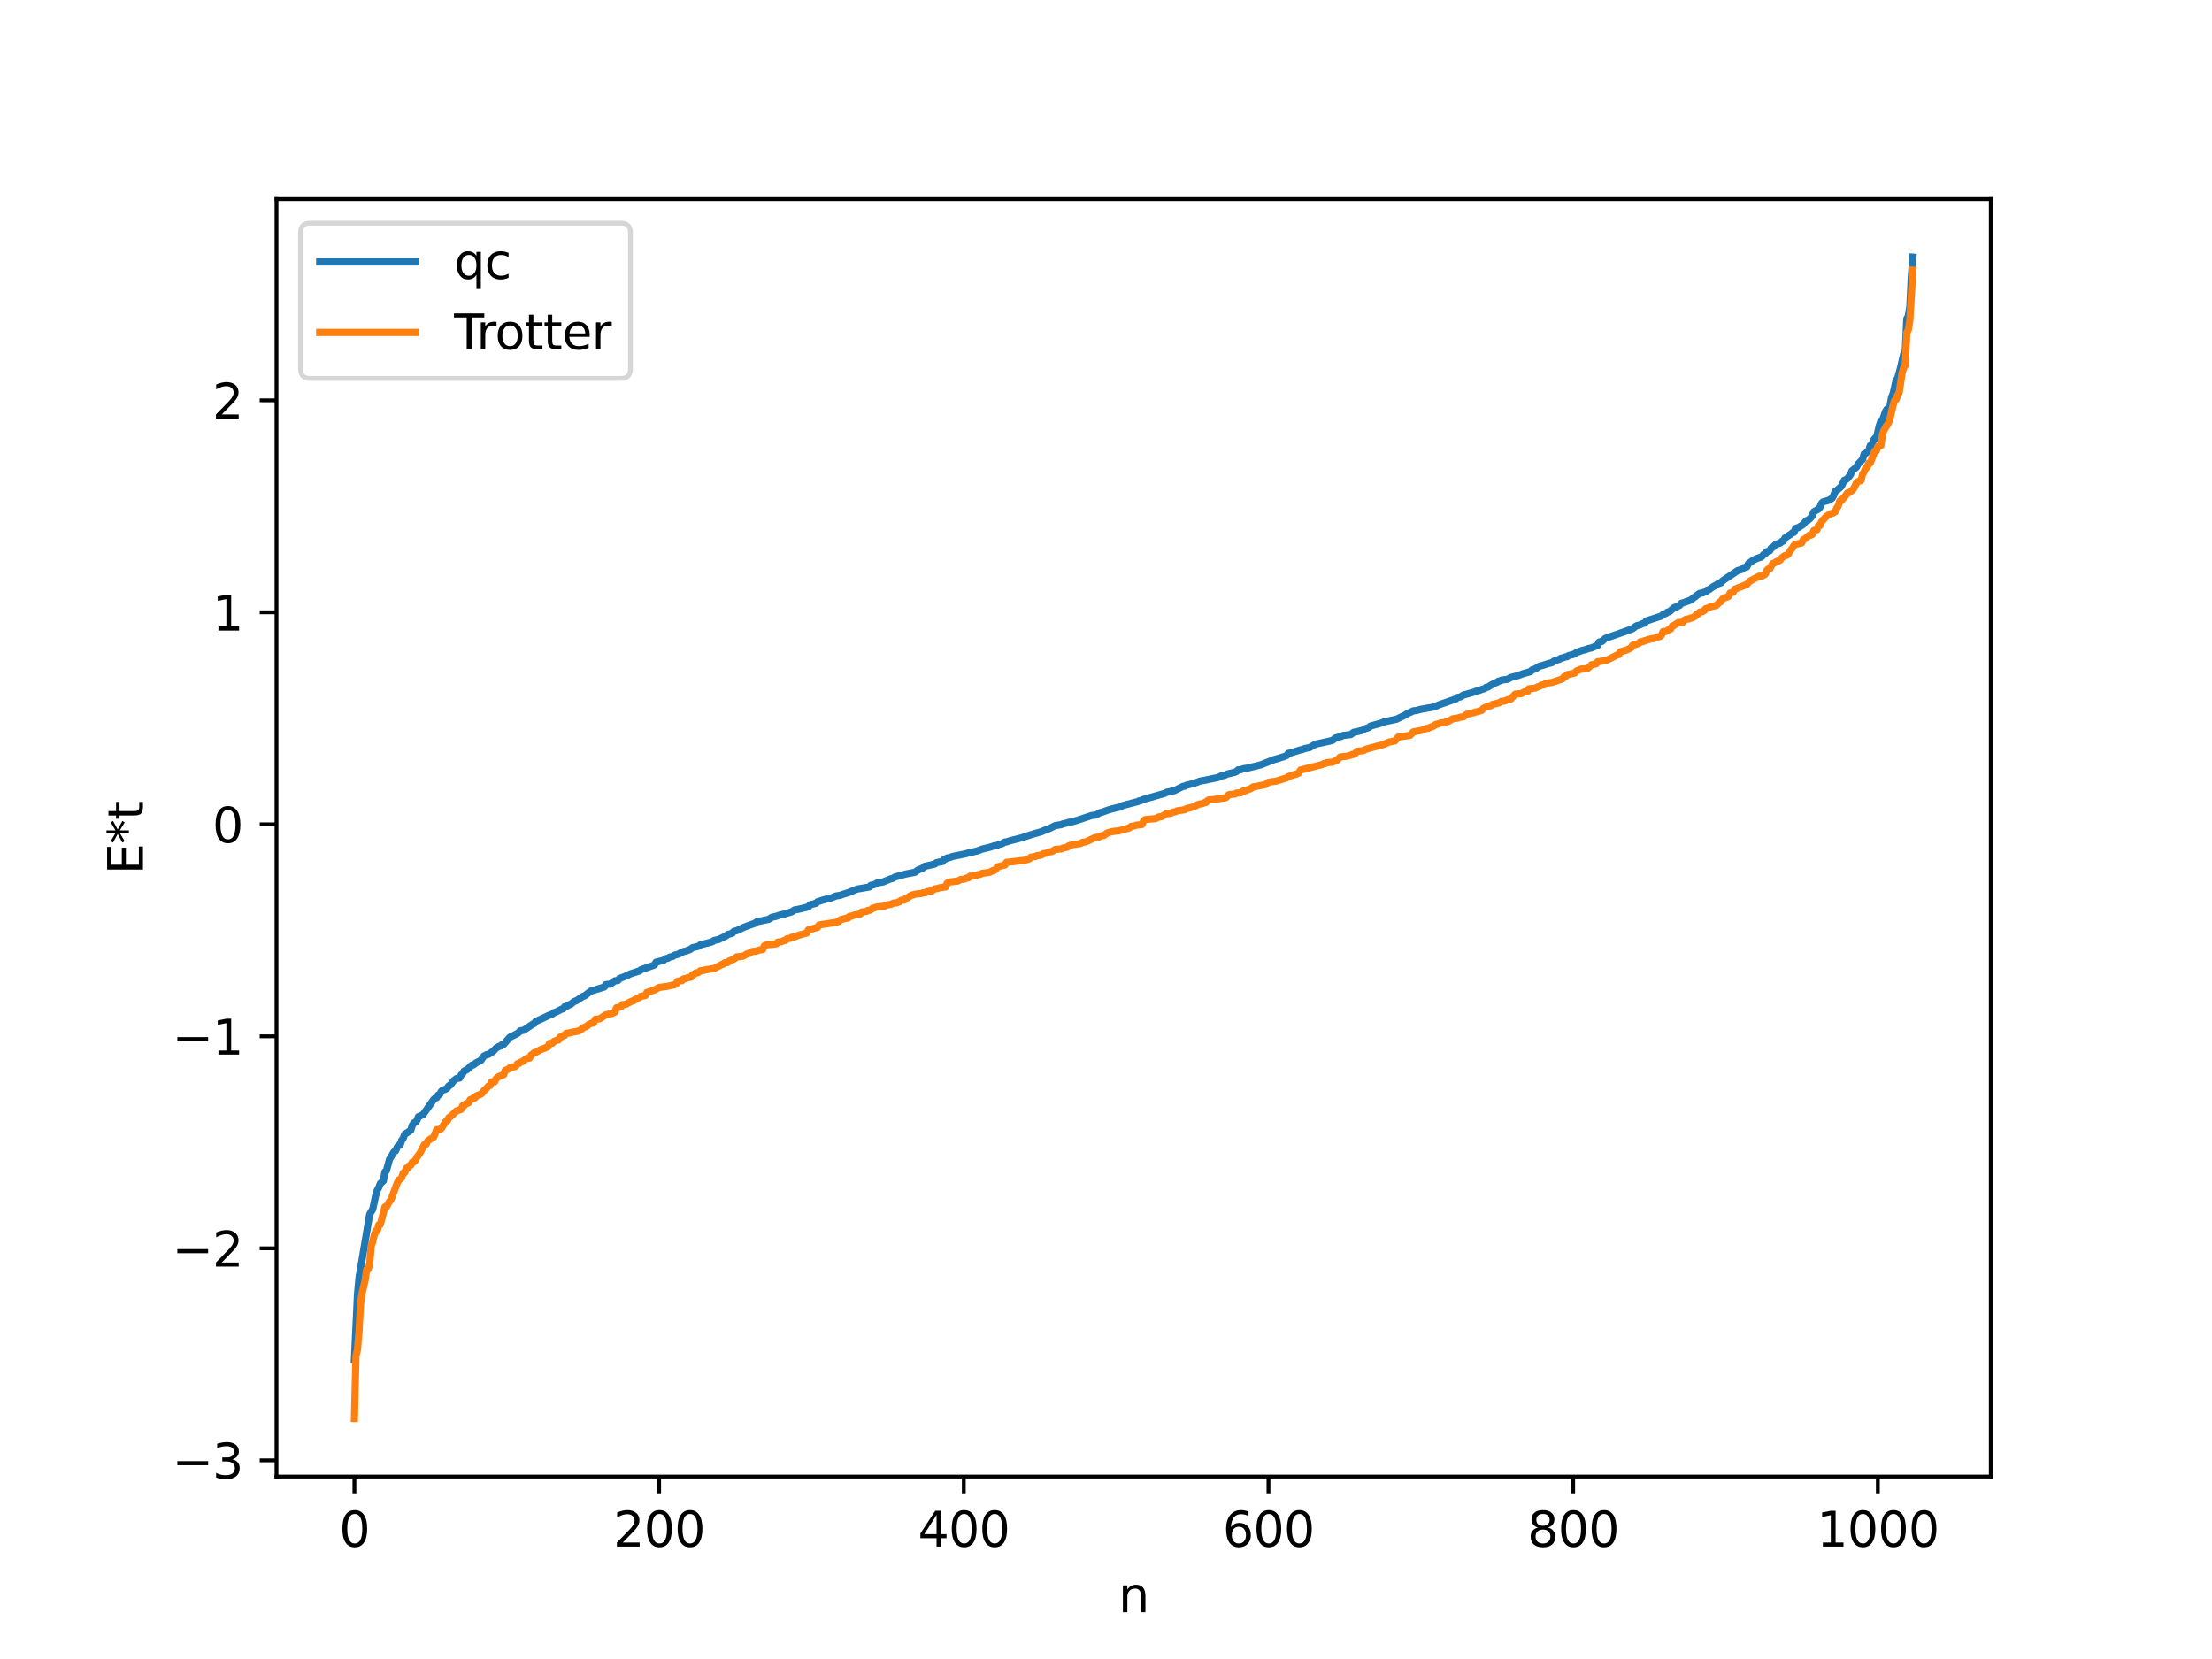 <?xml version="1.0" encoding="utf-8" standalone="no"?>
<!DOCTYPE svg PUBLIC "-//W3C//DTD SVG 1.1//EN"
  "http://www.w3.org/Graphics/SVG/1.1/DTD/svg11.dtd">
<svg xmlns:xlink="http://www.w3.org/1999/xlink" width="460.8pt" height="345.6pt" viewBox="0 0 460.8 345.6" xmlns="http://www.w3.org/2000/svg" version="1.1">
 <defs>
  <style type="text/css">*{stroke-linejoin: round; stroke-linecap: butt}</style>
 </defs>
 <g id="figure_1">
  <g id="patch_1">
   <path d="M 0 345.6 
L 460.8 345.6 
L 460.8 0 
L 0 0 
z
" style="fill: #ffffff"/>
  </g>
  <g id="axes_1">
   <g id="patch_2">
    <path d="M 57.6 307.584 
L 414.72 307.584 
L 414.72 41.472 
L 57.6 41.472 
z
" style="fill: #ffffff"/>
   </g>
   <g id="matplotlib.axis_1">
    <g id="xtick_1">
     <g id="line2d_1">
      <defs>
       <path id="mcc7b1b5048" d="M 0 0 
L 0 3.5 
" style="stroke: #000000; stroke-width: 0.8"/>
      </defs>
      <g>
       <use xlink:href="#mcc7b1b5048" x="73.833" y="307.584" style="stroke: #000000; stroke-width: 0.8"/>
      </g>
     </g>
     <g id="text_1">
      <!-- 0 -->
      <g transform="translate(70.651 322.182) scale(0.1 -0.1)">
       <defs>
        <path id="DejaVuSans-30" d="M 2034 4250 
Q 1547 4250 1301 3770 
Q 1056 3291 1056 2328 
Q 1056 1369 1301 889 
Q 1547 409 2034 409 
Q 2525 409 2770 889 
Q 3016 1369 3016 2328 
Q 3016 3291 2770 3770 
Q 2525 4250 2034 4250 
z
M 2034 4750 
Q 2819 4750 3233 4129 
Q 3647 3509 3647 2328 
Q 3647 1150 3233 529 
Q 2819 -91 2034 -91 
Q 1250 -91 836 529 
Q 422 1150 422 2328 
Q 422 3509 836 4129 
Q 1250 4750 2034 4750 
z
" transform="scale(0.016)"/>
       </defs>
       <use xlink:href="#DejaVuSans-30"/>
      </g>
     </g>
    </g>
    <g id="xtick_2">
     <g id="line2d_2">
      <g>
       <use xlink:href="#mcc7b1b5048" x="137.304" y="307.584" style="stroke: #000000; stroke-width: 0.8"/>
      </g>
     </g>
     <g id="text_2">
      <!-- 200 -->
      <g transform="translate(127.76 322.182) scale(0.1 -0.1)">
       <defs>
        <path id="DejaVuSans-32" d="M 1228 531 
L 3431 531 
L 3431 0 
L 469 0 
L 469 531 
Q 828 903 1448 1529 
Q 2069 2156 2228 2338 
Q 2531 2678 2651 2914 
Q 2772 3150 2772 3378 
Q 2772 3750 2511 3984 
Q 2250 4219 1831 4219 
Q 1534 4219 1204 4116 
Q 875 4013 500 3803 
L 500 4441 
Q 881 4594 1212 4672 
Q 1544 4750 1819 4750 
Q 2544 4750 2975 4387 
Q 3406 4025 3406 3419 
Q 3406 3131 3298 2873 
Q 3191 2616 2906 2266 
Q 2828 2175 2409 1742 
Q 1991 1309 1228 531 
z
" transform="scale(0.016)"/>
       </defs>
       <use xlink:href="#DejaVuSans-32"/>
       <use xlink:href="#DejaVuSans-30" x="63.623"/>
       <use xlink:href="#DejaVuSans-30" x="127.246"/>
      </g>
     </g>
    </g>
    <g id="xtick_3">
     <g id="line2d_3">
      <g>
       <use xlink:href="#mcc7b1b5048" x="200.775" y="307.584" style="stroke: #000000; stroke-width: 0.8"/>
      </g>
     </g>
     <g id="text_3">
      <!-- 400 -->
      <g transform="translate(191.231 322.182) scale(0.1 -0.1)">
       <defs>
        <path id="DejaVuSans-34" d="M 2419 4116 
L 825 1625 
L 2419 1625 
L 2419 4116 
z
M 2253 4666 
L 3047 4666 
L 3047 1625 
L 3713 1625 
L 3713 1100 
L 3047 1100 
L 3047 0 
L 2419 0 
L 2419 1100 
L 313 1100 
L 313 1709 
L 2253 4666 
z
" transform="scale(0.016)"/>
       </defs>
       <use xlink:href="#DejaVuSans-34"/>
       <use xlink:href="#DejaVuSans-30" x="63.623"/>
       <use xlink:href="#DejaVuSans-30" x="127.246"/>
      </g>
     </g>
    </g>
    <g id="xtick_4">
     <g id="line2d_4">
      <g>
       <use xlink:href="#mcc7b1b5048" x="264.246" y="307.584" style="stroke: #000000; stroke-width: 0.8"/>
      </g>
     </g>
     <g id="text_4">
      <!-- 600 -->
      <g transform="translate(254.702 322.182) scale(0.1 -0.1)">
       <defs>
        <path id="DejaVuSans-36" d="M 2113 2584 
Q 1688 2584 1439 2293 
Q 1191 2003 1191 1497 
Q 1191 994 1439 701 
Q 1688 409 2113 409 
Q 2538 409 2786 701 
Q 3034 994 3034 1497 
Q 3034 2003 2786 2293 
Q 2538 2584 2113 2584 
z
M 3366 4563 
L 3366 3988 
Q 3128 4100 2886 4159 
Q 2644 4219 2406 4219 
Q 1781 4219 1451 3797 
Q 1122 3375 1075 2522 
Q 1259 2794 1537 2939 
Q 1816 3084 2150 3084 
Q 2853 3084 3261 2657 
Q 3669 2231 3669 1497 
Q 3669 778 3244 343 
Q 2819 -91 2113 -91 
Q 1303 -91 875 529 
Q 447 1150 447 2328 
Q 447 3434 972 4092 
Q 1497 4750 2381 4750 
Q 2619 4750 2861 4703 
Q 3103 4656 3366 4563 
z
" transform="scale(0.016)"/>
       </defs>
       <use xlink:href="#DejaVuSans-36"/>
       <use xlink:href="#DejaVuSans-30" x="63.623"/>
       <use xlink:href="#DejaVuSans-30" x="127.246"/>
      </g>
     </g>
    </g>
    <g id="xtick_5">
     <g id="line2d_5">
      <g>
       <use xlink:href="#mcc7b1b5048" x="327.717" y="307.584" style="stroke: #000000; stroke-width: 0.8"/>
      </g>
     </g>
     <g id="text_5">
      <!-- 800 -->
      <g transform="translate(318.173 322.182) scale(0.1 -0.1)">
       <defs>
        <path id="DejaVuSans-38" d="M 2034 2216 
Q 1584 2216 1326 1975 
Q 1069 1734 1069 1313 
Q 1069 891 1326 650 
Q 1584 409 2034 409 
Q 2484 409 2743 651 
Q 3003 894 3003 1313 
Q 3003 1734 2745 1975 
Q 2488 2216 2034 2216 
z
M 1403 2484 
Q 997 2584 770 2862 
Q 544 3141 544 3541 
Q 544 4100 942 4425 
Q 1341 4750 2034 4750 
Q 2731 4750 3128 4425 
Q 3525 4100 3525 3541 
Q 3525 3141 3298 2862 
Q 3072 2584 2669 2484 
Q 3125 2378 3379 2068 
Q 3634 1759 3634 1313 
Q 3634 634 3220 271 
Q 2806 -91 2034 -91 
Q 1263 -91 848 271 
Q 434 634 434 1313 
Q 434 1759 690 2068 
Q 947 2378 1403 2484 
z
M 1172 3481 
Q 1172 3119 1398 2916 
Q 1625 2713 2034 2713 
Q 2441 2713 2670 2916 
Q 2900 3119 2900 3481 
Q 2900 3844 2670 4047 
Q 2441 4250 2034 4250 
Q 1625 4250 1398 4047 
Q 1172 3844 1172 3481 
z
" transform="scale(0.016)"/>
       </defs>
       <use xlink:href="#DejaVuSans-38"/>
       <use xlink:href="#DejaVuSans-30" x="63.623"/>
       <use xlink:href="#DejaVuSans-30" x="127.246"/>
      </g>
     </g>
    </g>
    <g id="xtick_6">
     <g id="line2d_6">
      <g>
       <use xlink:href="#mcc7b1b5048" x="391.188" y="307.584" style="stroke: #000000; stroke-width: 0.8"/>
      </g>
     </g>
     <g id="text_6">
      <!-- 1000 -->
      <g transform="translate(378.463 322.182) scale(0.1 -0.1)">
       <defs>
        <path id="DejaVuSans-31" d="M 794 531 
L 1825 531 
L 1825 4091 
L 703 3866 
L 703 4441 
L 1819 4666 
L 2450 4666 
L 2450 531 
L 3481 531 
L 3481 0 
L 794 0 
L 794 531 
z
" transform="scale(0.016)"/>
       </defs>
       <use xlink:href="#DejaVuSans-31"/>
       <use xlink:href="#DejaVuSans-30" x="63.623"/>
       <use xlink:href="#DejaVuSans-30" x="127.246"/>
       <use xlink:href="#DejaVuSans-30" x="190.869"/>
      </g>
     </g>
    </g>
    <g id="text_7">
     <!-- n -->
     <g transform="translate(232.991 335.861) scale(0.1 -0.1)">
      <defs>
       <path id="DejaVuSans-6e" d="M 3513 2113 
L 3513 0 
L 2938 0 
L 2938 2094 
Q 2938 2591 2744 2837 
Q 2550 3084 2163 3084 
Q 1697 3084 1428 2787 
Q 1159 2491 1159 1978 
L 1159 0 
L 581 0 
L 581 3500 
L 1159 3500 
L 1159 2956 
Q 1366 3272 1645 3428 
Q 1925 3584 2291 3584 
Q 2894 3584 3203 3211 
Q 3513 2838 3513 2113 
z
" transform="scale(0.016)"/>
      </defs>
      <use xlink:href="#DejaVuSans-6e"/>
     </g>
    </g>
   </g>
   <g id="matplotlib.axis_2">
    <g id="ytick_1">
     <g id="line2d_7">
      <defs>
       <path id="m756f435246" d="M 0 0 
L -3.5 0 
" style="stroke: #000000; stroke-width: 0.8"/>
      </defs>
      <g>
       <use xlink:href="#m756f435246" x="57.6" y="304.21" style="stroke: #000000; stroke-width: 0.8"/>
      </g>
     </g>
     <g id="text_8">
      <!-- −3 -->
      <g transform="translate(35.858 308.01) scale(0.1 -0.1)">
       <defs>
        <path id="DejaVuSans-2212" d="M 678 2272 
L 4684 2272 
L 4684 1741 
L 678 1741 
L 678 2272 
z
" transform="scale(0.016)"/>
        <path id="DejaVuSans-33" d="M 2597 2516 
Q 3050 2419 3304 2112 
Q 3559 1806 3559 1356 
Q 3559 666 3084 287 
Q 2609 -91 1734 -91 
Q 1441 -91 1130 -33 
Q 819 25 488 141 
L 488 750 
Q 750 597 1062 519 
Q 1375 441 1716 441 
Q 2309 441 2620 675 
Q 2931 909 2931 1356 
Q 2931 1769 2642 2001 
Q 2353 2234 1838 2234 
L 1294 2234 
L 1294 2753 
L 1863 2753 
Q 2328 2753 2575 2939 
Q 2822 3125 2822 3475 
Q 2822 3834 2567 4026 
Q 2313 4219 1838 4219 
Q 1578 4219 1281 4162 
Q 984 4106 628 3988 
L 628 4550 
Q 988 4650 1302 4700 
Q 1616 4750 1894 4750 
Q 2613 4750 3031 4423 
Q 3450 4097 3450 3541 
Q 3450 3153 3228 2886 
Q 3006 2619 2597 2516 
z
" transform="scale(0.016)"/>
       </defs>
       <use xlink:href="#DejaVuSans-2212"/>
       <use xlink:href="#DejaVuSans-33" x="83.789"/>
      </g>
     </g>
    </g>
    <g id="ytick_2">
     <g id="line2d_8">
      <g>
       <use xlink:href="#m756f435246" x="57.6" y="260.046" style="stroke: #000000; stroke-width: 0.8"/>
      </g>
     </g>
     <g id="text_9">
      <!-- −2 -->
      <g transform="translate(35.858 263.845) scale(0.1 -0.1)">
       <use xlink:href="#DejaVuSans-2212"/>
       <use xlink:href="#DejaVuSans-32" x="83.789"/>
      </g>
     </g>
    </g>
    <g id="ytick_3">
     <g id="line2d_9">
      <g>
       <use xlink:href="#m756f435246" x="57.6" y="215.882" style="stroke: #000000; stroke-width: 0.8"/>
      </g>
     </g>
     <g id="text_10">
      <!-- −1 -->
      <g transform="translate(35.858 219.681) scale(0.1 -0.1)">
       <use xlink:href="#DejaVuSans-2212"/>
       <use xlink:href="#DejaVuSans-31" x="83.789"/>
      </g>
     </g>
    </g>
    <g id="ytick_4">
     <g id="line2d_10">
      <g>
       <use xlink:href="#m756f435246" x="57.6" y="171.718" style="stroke: #000000; stroke-width: 0.8"/>
      </g>
     </g>
     <g id="text_11">
      <!-- 0 -->
      <g transform="translate(44.237 175.517) scale(0.1 -0.1)">
       <use xlink:href="#DejaVuSans-30"/>
      </g>
     </g>
    </g>
    <g id="ytick_5">
     <g id="line2d_11">
      <g>
       <use xlink:href="#m756f435246" x="57.6" y="127.554" style="stroke: #000000; stroke-width: 0.8"/>
      </g>
     </g>
     <g id="text_12">
      <!-- 1 -->
      <g transform="translate(44.237 131.353) scale(0.1 -0.1)">
       <use xlink:href="#DejaVuSans-31"/>
      </g>
     </g>
    </g>
    <g id="ytick_6">
     <g id="line2d_12">
      <g>
       <use xlink:href="#m756f435246" x="57.6" y="83.389" style="stroke: #000000; stroke-width: 0.8"/>
      </g>
     </g>
     <g id="text_13">
      <!-- 2 -->
      <g transform="translate(44.237 87.189) scale(0.1 -0.1)">
       <use xlink:href="#DejaVuSans-32"/>
      </g>
     </g>
    </g>
    <g id="text_14">
     <!-- E*t -->
     <g transform="translate(29.778 182.148) rotate(-90) scale(0.1 -0.1)">
      <defs>
       <path id="DejaVuSans-45" d="M 628 4666 
L 3578 4666 
L 3578 4134 
L 1259 4134 
L 1259 2753 
L 3481 2753 
L 3481 2222 
L 1259 2222 
L 1259 531 
L 3634 531 
L 3634 0 
L 628 0 
L 628 4666 
z
" transform="scale(0.016)"/>
       <path id="DejaVuSans-2a" d="M 3009 3897 
L 1888 3291 
L 3009 2681 
L 2828 2375 
L 1778 3009 
L 1778 1831 
L 1422 1831 
L 1422 3009 
L 372 2375 
L 191 2681 
L 1313 3291 
L 191 3897 
L 372 4206 
L 1422 3572 
L 1422 4750 
L 1778 4750 
L 1778 3572 
L 2828 4206 
L 3009 3897 
z
" transform="scale(0.016)"/>
       <path id="DejaVuSans-74" d="M 1172 4494 
L 1172 3500 
L 2356 3500 
L 2356 3053 
L 1172 3053 
L 1172 1153 
Q 1172 725 1289 603 
Q 1406 481 1766 481 
L 2356 481 
L 2356 0 
L 1766 0 
Q 1100 0 847 248 
Q 594 497 594 1153 
L 594 3053 
L 172 3053 
L 172 3500 
L 594 3500 
L 594 4494 
L 1172 4494 
z
" transform="scale(0.016)"/>
      </defs>
      <use xlink:href="#DejaVuSans-45"/>
      <use xlink:href="#DejaVuSans-2a" x="63.184"/>
      <use xlink:href="#DejaVuSans-74" x="113.184"/>
     </g>
    </g>
   </g>
   <g id="line2d_13">
    <path d="M 73.833 283.247 
L 74.467 269.739 
L 74.785 266.237 
L 77.006 252.959 
L 77.641 251.905 
L 78.276 248.996 
L 78.593 247.937 
L 78.91 247.369 
L 79.228 246.54 
L 79.862 245.995 
L 80.18 244.131 
L 80.497 243.893 
L 81.132 241.523 
L 82.084 239.929 
L 82.401 239.755 
L 82.719 239.016 
L 83.036 238.619 
L 83.353 238.501 
L 83.671 237.567 
L 83.988 237.136 
L 84.305 236.3 
L 85.575 235.455 
L 85.892 234.402 
L 86.21 233.935 
L 86.527 233.784 
L 86.844 233.429 
L 87.162 232.625 
L 88.114 232.212 
L 90.335 229.071 
L 90.653 228.777 
L 90.97 228.671 
L 91.287 228.112 
L 91.605 227.983 
L 91.922 227.387 
L 92.239 227.08 
L 92.874 226.892 
L 93.191 226.635 
L 93.509 226.192 
L 93.826 226.031 
L 94.461 225.181 
L 95.096 224.683 
L 95.73 224.585 
L 96.048 223.95 
L 96.365 223.658 
L 96.682 223.125 
L 97.317 222.816 
L 98.269 221.91 
L 98.586 221.869 
L 99.221 221.384 
L 100.173 220.903 
L 100.808 220.001 
L 101.443 219.667 
L 101.76 219.65 
L 102.712 219.014 
L 103.347 218.35 
L 103.981 217.961 
L 104.299 217.906 
L 104.616 217.577 
L 104.934 217.558 
L 105.886 216.445 
L 106.203 216.082 
L 107.79 215.3 
L 108.424 214.725 
L 109.059 214.642 
L 110.963 213.36 
L 111.281 213.229 
L 111.598 212.795 
L 113.502 211.928 
L 114.137 211.605 
L 115.089 211.236 
L 115.406 210.936 
L 115.724 210.883 
L 116.993 210.216 
L 117.31 210.147 
L 117.628 209.715 
L 117.945 209.69 
L 118.58 209.305 
L 118.897 209.212 
L 119.532 208.673 
L 120.167 208.419 
L 121.436 207.557 
L 121.753 207.481 
L 123.023 206.49 
L 125.879 205.609 
L 126.196 205.124 
L 127.148 204.992 
L 128.1 204.319 
L 128.735 204.252 
L 129.053 203.844 
L 130.639 203.232 
L 131.274 202.886 
L 132.861 202.378 
L 133.178 202.287 
L 133.496 202.023 
L 136.034 201.141 
L 136.352 201.013 
L 136.669 200.43 
L 138.256 200.052 
L 138.573 199.727 
L 139.208 199.599 
L 139.525 199.366 
L 140.16 199.237 
L 140.477 198.989 
L 141.429 198.742 
L 141.747 198.502 
L 142.064 198.423 
L 142.381 198.216 
L 143.016 198.106 
L 143.334 197.911 
L 143.651 197.862 
L 144.286 197.404 
L 145.238 197.198 
L 145.555 197.107 
L 145.872 196.83 
L 148.094 196.275 
L 148.411 196.17 
L 148.729 195.922 
L 149.681 195.717 
L 151.267 194.958 
L 151.585 194.675 
L 152.537 194.416 
L 152.854 194.031 
L 153.489 193.862 
L 155.076 193.123 
L 156.662 192.538 
L 157.297 192.325 
L 157.615 192.036 
L 160.153 191.506 
L 160.788 191.077 
L 161.74 190.877 
L 162.375 190.641 
L 163.327 190.424 
L 164.914 189.958 
L 165.548 189.532 
L 166.183 189.446 
L 167.135 189.227 
L 167.77 189.072 
L 168.405 188.916 
L 168.722 188.481 
L 169.991 188.174 
L 170.309 187.847 
L 170.943 187.65 
L 171.578 187.446 
L 173.165 187.052 
L 174.117 186.662 
L 175.069 186.501 
L 175.704 186.268 
L 176.656 185.979 
L 178.56 185.213 
L 181.099 184.779 
L 181.416 184.429 
L 182.051 184.288 
L 182.368 184.2 
L 182.686 183.947 
L 183.955 183.731 
L 185.542 183.078 
L 185.859 183.023 
L 186.494 182.676 
L 188.715 182.075 
L 190.62 181.706 
L 191.254 181.22 
L 192.206 180.863 
L 192.524 180.498 
L 194.745 179.993 
L 195.062 179.716 
L 196.015 179.515 
L 196.332 179.48 
L 196.649 179.06 
L 196.967 178.967 
L 197.284 178.727 
L 197.601 178.705 
L 198.553 178.388 
L 201.092 177.876 
L 201.727 177.688 
L 203.631 177.255 
L 204.583 176.883 
L 206.17 176.5 
L 207.122 176.189 
L 207.757 176.102 
L 208.074 175.911 
L 208.709 175.777 
L 209.343 175.402 
L 209.661 175.395 
L 210.296 175.177 
L 212.2 174.684 
L 212.834 174.526 
L 215.056 173.798 
L 216.008 173.527 
L 216.96 173.256 
L 217.595 172.976 
L 218.547 172.625 
L 219.181 172.31 
L 219.816 171.989 
L 221.086 171.788 
L 221.403 171.626 
L 222.038 171.493 
L 222.672 171.305 
L 223.307 171.194 
L 224.259 170.931 
L 227.433 169.881 
L 228.385 169.762 
L 229.02 169.356 
L 229.654 169.166 
L 230.924 168.713 
L 231.558 168.53 
L 232.828 168.212 
L 233.462 168.098 
L 233.78 167.834 
L 236.636 167.084 
L 236.953 167.027 
L 237.271 166.835 
L 237.588 166.815 
L 238.223 166.528 
L 242.666 165.26 
L 242.983 165.053 
L 243.618 164.937 
L 244.253 164.758 
L 244.57 164.745 
L 246.157 163.953 
L 246.474 163.786 
L 246.791 163.784 
L 247.109 163.589 
L 248.696 163.198 
L 249.33 162.965 
L 249.965 162.716 
L 250.917 162.551 
L 253.773 161.966 
L 254.408 161.64 
L 255.043 161.529 
L 255.677 161.241 
L 257.264 160.87 
L 257.581 160.725 
L 257.899 160.39 
L 258.534 160.317 
L 259.168 160.106 
L 259.803 160.028 
L 260.755 159.795 
L 262.659 159.326 
L 265.515 158.195 
L 266.467 157.942 
L 267.102 157.718 
L 267.42 157.653 
L 268.054 157.369 
L 268.372 156.941 
L 269.006 156.809 
L 270.91 156.208 
L 271.228 156.176 
L 271.862 155.913 
L 272.815 155.736 
L 274.084 154.999 
L 275.353 154.742 
L 275.988 154.598 
L 276.623 154.467 
L 277.575 154.23 
L 278.21 153.734 
L 279.479 153.384 
L 279.796 153.21 
L 281.383 153.02 
L 282.018 152.543 
L 282.653 152.432 
L 283.922 152.119 
L 284.239 151.857 
L 285.191 151.544 
L 285.509 151.249 
L 287.73 150.628 
L 288.365 150.366 
L 290.904 149.834 
L 291.539 149.523 
L 292.808 148.912 
L 293.125 148.673 
L 294.077 148.267 
L 294.395 148.08 
L 295.029 148.02 
L 295.981 147.762 
L 298.838 147.253 
L 299.79 146.815 
L 302.963 145.715 
L 303.281 145.61 
L 303.598 145.289 
L 304.233 145.182 
L 304.867 144.773 
L 305.502 144.612 
L 306.454 144.342 
L 307.089 144.172 
L 307.724 143.909 
L 308.041 143.865 
L 308.676 143.619 
L 309.31 143.431 
L 309.628 143.162 
L 309.945 143.133 
L 310.897 142.547 
L 311.532 142.254 
L 311.849 142.136 
L 312.167 141.887 
L 312.484 141.852 
L 312.801 141.673 
L 314.071 141.505 
L 314.705 141.137 
L 316.292 140.719 
L 317.244 140.352 
L 318.831 139.908 
L 319.148 139.557 
L 319.783 139.354 
L 320.735 138.774 
L 321.37 138.618 
L 322.639 138.199 
L 323.274 138.055 
L 323.909 137.614 
L 324.861 137.347 
L 325.178 137.115 
L 325.496 137.065 
L 326.13 136.835 
L 326.448 136.799 
L 326.765 136.576 
L 328.034 136.237 
L 328.352 135.948 
L 329.621 135.485 
L 330.256 135.344 
L 330.891 135.101 
L 331.525 134.973 
L 332.795 134.456 
L 333.112 133.771 
L 333.747 133.602 
L 334.381 133.001 
L 336.286 132.339 
L 340.094 130.983 
L 340.729 130.487 
L 341.046 130.313 
L 341.363 130.274 
L 342.315 129.86 
L 342.633 129.816 
L 342.95 129.357 
L 346.124 128.325 
L 346.441 128.009 
L 347.076 127.769 
L 347.393 127.493 
L 347.71 127.45 
L 348.028 127.223 
L 348.662 126.63 
L 348.98 126.482 
L 349.297 126.459 
L 349.615 126.191 
L 349.932 126.09 
L 350.249 125.683 
L 350.884 125.483 
L 352.153 125.036 
L 354.058 123.606 
L 354.692 123.531 
L 355.01 123.355 
L 355.327 123.316 
L 355.644 122.919 
L 355.962 122.869 
L 356.914 122.18 
L 357.548 121.863 
L 357.866 121.62 
L 358.5 121.415 
L 358.818 121.011 
L 361.991 118.859 
L 362.943 118.596 
L 363.261 118.257 
L 363.896 118.095 
L 364.213 117.44 
L 365.165 116.731 
L 365.8 116.423 
L 366.434 116.177 
L 366.752 116.106 
L 367.069 115.89 
L 367.386 115.533 
L 367.704 115.404 
L 368.021 114.952 
L 368.656 114.741 
L 368.973 114.184 
L 369.291 114.031 
L 369.925 113.407 
L 370.877 113.113 
L 371.195 112.772 
L 371.512 112.712 
L 371.829 112.083 
L 373.099 111.252 
L 373.416 110.978 
L 373.734 110.894 
L 374.051 110.082 
L 374.686 109.879 
L 375.638 109.257 
L 376.272 108.462 
L 376.59 108.431 
L 377.224 107.853 
L 377.542 107.391 
L 377.859 106.604 
L 378.811 106.054 
L 379.129 105.711 
L 379.446 104.882 
L 379.763 104.558 
L 381.033 104.197 
L 381.667 103.783 
L 381.985 103.198 
L 382.302 102.359 
L 382.62 102.185 
L 383.572 101.337 
L 384.206 100.033 
L 384.524 99.927 
L 384.841 99.693 
L 385.476 98.918 
L 385.793 98.099 
L 386.745 97.321 
L 387.062 96.693 
L 388.015 95.688 
L 388.332 94.573 
L 388.649 94.456 
L 389.284 93.866 
L 389.601 92.826 
L 389.919 92.758 
L 390.236 91.776 
L 390.553 91.335 
L 390.871 91.296 
L 391.505 88.622 
L 391.823 87.679 
L 392.14 87.59 
L 392.775 85.749 
L 393.092 85.224 
L 393.41 85.116 
L 393.727 84.59 
L 394.044 82.758 
L 394.362 82.023 
L 394.996 79.216 
L 395.314 78.802 
L 395.948 76.485 
L 396.583 73.682 
L 396.9 73.205 
L 397.218 66.406 
L 397.535 65.838 
L 397.853 63.93 
L 398.17 57.478 
L 398.487 53.568 
L 398.487 53.568 
" clip-path="url(#paeb7481381)" style="fill: none; stroke: #1f77b4; stroke-width: 1.5; stroke-linecap: square"/>
   </g>
   <g id="line2d_14">
    <path d="M 73.833 295.488 
L 74.15 282.46 
L 74.467 281.184 
L 74.785 277.483 
L 75.102 271.718 
L 75.42 269.431 
L 76.054 266.764 
L 76.372 264.455 
L 76.689 264.455 
L 77.006 263.308 
L 77.324 259.533 
L 77.641 258.69 
L 77.958 257.289 
L 78.276 256.403 
L 78.593 256.403 
L 78.91 255.127 
L 79.228 255.083 
L 80.18 251.426 
L 80.497 251.426 
L 81.132 250.28 
L 81.449 249.925 
L 82.719 246.505 
L 83.036 245.821 
L 83.353 245.662 
L 83.671 245.335 
L 83.988 244.349 
L 84.305 244.26 
L 84.623 243.374 
L 84.94 243.374 
L 85.258 242.814 
L 85.575 242.745 
L 85.892 242.099 
L 86.21 242.054 
L 86.527 241.766 
L 86.844 241.087 
L 87.479 240.211 
L 88.431 238.398 
L 88.748 238.398 
L 89.066 237.724 
L 89.7 237.251 
L 90.335 236.896 
L 90.97 235.322 
L 91.605 235.28 
L 91.922 235.106 
L 92.874 233.608 
L 93.191 233.477 
L 93.509 232.793 
L 93.826 232.633 
L 95.096 231.414 
L 96.048 231.116 
L 96.365 230.346 
L 96.682 230.346 
L 97 229.957 
L 97.634 229.717 
L 97.952 229.07 
L 98.269 229.026 
L 98.586 228.738 
L 98.904 228.731 
L 99.221 228.294 
L 100.173 227.942 
L 100.491 227.679 
L 100.808 227.182 
L 101.125 226.981 
L 101.76 226.249 
L 102.077 226.141 
L 102.395 225.382 
L 103.029 225.369 
L 103.347 224.696 
L 103.981 224.223 
L 104.616 224.025 
L 104.934 223.868 
L 105.251 222.972 
L 105.886 222.752 
L 106.203 222.43 
L 106.52 222.294 
L 107.155 222.252 
L 107.472 222.077 
L 107.79 221.595 
L 108.107 221.534 
L 108.424 221.278 
L 108.742 221.211 
L 109.694 220.491 
L 110.329 220.409 
L 110.646 219.764 
L 110.963 219.605 
L 111.281 219.278 
L 111.598 219.251 
L 112.55 218.692 
L 114.137 218.087 
L 114.454 217.359 
L 115.089 217.317 
L 115.406 216.928 
L 116.041 216.688 
L 116.358 216.66 
L 116.676 216.042 
L 116.993 215.997 
L 117.31 215.709 
L 117.628 215.702 
L 117.945 215.265 
L 118.58 215.177 
L 119.215 215.03 
L 120.484 214.791 
L 120.801 214.65 
L 121.436 214.154 
L 121.753 213.953 
L 122.071 213.893 
L 122.705 213.377 
L 123.34 213.116 
L 123.658 213.112 
L 123.975 212.354 
L 124.927 212.229 
L 126.196 211.404 
L 126.514 211.385 
L 126.831 211.216 
L 127.466 211.141 
L 128.1 210.839 
L 128.418 209.943 
L 129.053 209.805 
L 129.37 209.724 
L 129.687 209.265 
L 130.322 209.223 
L 131.591 208.567 
L 131.909 208.505 
L 132.226 208.249 
L 132.543 208.182 
L 132.861 207.906 
L 133.178 207.814 
L 133.496 207.551 
L 134.448 207.381 
L 134.765 206.736 
L 135.717 206.458 
L 136.034 206.25 
L 136.352 206.223 
L 137.304 205.695 
L 138.891 205.488 
L 139.525 205.357 
L 140.795 205.059 
L 141.112 204.439 
L 141.747 204.289 
L 142.064 204.289 
L 142.381 203.907 
L 142.699 203.9 
L 143.334 203.66 
L 143.968 203.551 
L 144.286 203.014 
L 144.603 202.969 
L 144.92 202.681 
L 145.238 202.674 
L 145.555 202.537 
L 145.872 202.237 
L 146.507 202.149 
L 147.142 202.002 
L 148.729 201.762 
L 149.998 201.125 
L 150.315 200.925 
L 150.633 200.864 
L 150.95 200.554 
L 151.585 200.534 
L 151.902 200.192 
L 152.854 199.828 
L 153.489 199.326 
L 154.758 199.201 
L 155.71 198.662 
L 156.028 198.639 
L 156.662 198.216 
L 157.615 198.113 
L 158.249 197.878 
L 158.884 197.811 
L 159.201 197.046 
L 159.836 196.79 
L 161.105 196.696 
L 161.74 196.613 
L 162.058 196.237 
L 162.692 196.195 
L 163.327 195.927 
L 163.644 195.904 
L 163.962 195.545 
L 164.596 195.477 
L 164.914 195.256 
L 165.548 195.154 
L 166.183 194.878 
L 168.087 194.352 
L 168.405 193.707 
L 170.309 193.194 
L 170.626 192.677 
L 171.578 192.536 
L 174.117 192.147 
L 174.752 191.956 
L 175.069 191.595 
L 176.339 191.26 
L 176.656 191.26 
L 176.973 190.879 
L 177.291 190.872 
L 177.925 190.632 
L 179.195 190.406 
L 179.512 189.985 
L 180.464 189.879 
L 180.781 189.652 
L 181.099 189.645 
L 181.416 189.509 
L 181.734 189.208 
L 182.051 189.182 
L 182.368 189.003 
L 184.272 188.734 
L 184.907 188.479 
L 185.542 188.419 
L 186.177 188.106 
L 186.811 188.088 
L 187.129 187.896 
L 187.446 187.836 
L 187.763 187.526 
L 188.398 187.506 
L 188.715 187.164 
L 189.033 187.059 
L 189.667 186.579 
L 190.62 186.284 
L 191.254 186.19 
L 191.889 186.164 
L 192.206 185.997 
L 192.841 185.953 
L 193.158 185.718 
L 194.11 185.61 
L 194.745 185.159 
L 195.38 185.085 
L 195.697 184.94 
L 196.967 184.783 
L 197.284 184.017 
L 197.601 183.762 
L 199.188 183.584 
L 199.505 183.55 
L 200.14 183.208 
L 200.775 183.167 
L 201.41 182.899 
L 201.727 182.876 
L 202.044 182.525 
L 203.314 182.448 
L 203.631 182.228 
L 204.266 182.125 
L 204.583 181.927 
L 205.535 181.808 
L 206.17 181.71 
L 206.805 181.363 
L 207.122 181.324 
L 207.439 181.092 
L 207.757 180.59 
L 209.343 180.193 
L 209.661 179.648 
L 210.93 179.507 
L 213.469 179.207 
L 214.421 178.928 
L 214.739 178.567 
L 215.373 178.454 
L 215.691 178.433 
L 216.008 178.232 
L 216.643 178.173 
L 216.96 178.102 
L 217.277 177.85 
L 217.912 177.755 
L 218.547 177.494 
L 219.181 177.378 
L 219.816 176.957 
L 221.086 176.851 
L 221.403 176.66 
L 222.355 176.481 
L 222.672 176.18 
L 222.99 176.154 
L 223.307 175.974 
L 224.894 175.751 
L 225.211 175.665 
L 225.529 175.451 
L 226.163 175.39 
L 228.067 174.498 
L 229.02 174.336 
L 229.337 174.136 
L 229.972 174.03 
L 230.606 173.551 
L 231.558 173.256 
L 232.193 173.162 
L 233.145 173.071 
L 234.732 172.605 
L 235.049 172.582 
L 235.684 172.131 
L 236.319 172.056 
L 236.636 171.911 
L 237.905 171.754 
L 238.223 170.989 
L 238.54 170.734 
L 240.444 170.556 
L 240.762 170.522 
L 241.396 170.18 
L 242.031 170.103 
L 242.983 169.497 
L 243.935 169.42 
L 244.253 169.199 
L 244.887 169.097 
L 245.205 168.899 
L 246.157 168.779 
L 246.791 168.682 
L 247.109 168.466 
L 248.696 168.064 
L 249.648 167.561 
L 250.6 167.373 
L 250.917 167.186 
L 251.234 167.164 
L 251.552 166.767 
L 251.869 166.613 
L 252.821 166.578 
L 253.456 166.451 
L 255.36 166.178 
L 255.995 165.538 
L 257.264 165.405 
L 257.581 165.204 
L 258.534 165.145 
L 258.851 164.822 
L 259.486 164.727 
L 260.12 164.418 
L 260.438 164.349 
L 261.072 163.906 
L 261.707 163.822 
L 262.659 163.613 
L 263.611 163.452 
L 264.246 162.946 
L 265.833 162.723 
L 268.054 162.031 
L 268.372 161.779 
L 269.324 161.469 
L 269.641 161.327 
L 269.958 161.307 
L 270.593 161.002 
L 270.91 160.409 
L 275.353 159.29 
L 275.671 159.102 
L 275.988 159.09 
L 276.305 158.883 
L 277.575 158.766 
L 278.527 158.376 
L 279.162 157.691 
L 279.796 157.613 
L 280.431 157.559 
L 281.383 157.322 
L 281.7 157.152 
L 282.018 157.152 
L 282.335 156.963 
L 282.653 156.505 
L 283.922 156.391 
L 284.557 156.068 
L 288.365 155.035 
L 289.317 154.595 
L 290.586 154.344 
L 291.221 153.584 
L 291.856 153.45 
L 293.443 153.238 
L 293.76 153.171 
L 294.395 152.48 
L 296.299 152.116 
L 296.934 151.794 
L 297.568 151.698 
L 298.203 151.39 
L 298.52 151.321 
L 299.155 150.877 
L 299.472 150.871 
L 300.107 150.604 
L 300.742 150.56 
L 301.059 150.424 
L 301.694 150.294 
L 302.646 149.72 
L 303.598 149.608 
L 304.233 149.394 
L 304.867 149.326 
L 305.502 148.814 
L 307.089 148.441 
L 307.406 148.298 
L 307.724 148.279 
L 308.676 147.973 
L 308.993 147.571 
L 309.945 147.105 
L 310.58 147.014 
L 310.897 146.73 
L 312.167 146.461 
L 312.801 146.09 
L 313.436 146.048 
L 314.071 145.752 
L 314.705 145.627 
L 315.34 144.932 
L 315.658 144.592 
L 316.927 144.482 
L 317.562 144.123 
L 318.196 144.073 
L 318.514 143.477 
L 319.783 143.351 
L 320.418 143.04 
L 320.735 142.959 
L 321.053 142.723 
L 321.687 142.66 
L 322.005 142.347 
L 322.639 142.239 
L 323.274 142.168 
L 323.909 141.96 
L 325.496 141.422 
L 325.813 140.986 
L 326.13 140.946 
L 326.448 140.556 
L 327.082 140.422 
L 328.034 140.21 
L 328.352 139.818 
L 329.304 139.394 
L 330.573 139.298 
L 330.891 139.139 
L 331.525 138.489 
L 332.16 138.361 
L 332.477 138.293 
L 332.795 137.849 
L 333.429 137.786 
L 334.381 137.556 
L 334.699 137.547 
L 336.92 136.426 
L 337.238 136.366 
L 337.555 135.785 
L 338.824 135.426 
L 339.777 134.945 
L 340.094 134.438 
L 341.363 134.05 
L 341.681 133.702 
L 342.315 133.635 
L 342.633 133.432 
L 342.95 133.425 
L 343.267 133.233 
L 343.585 133.214 
L 343.902 133.061 
L 344.537 133.02 
L 345.172 132.724 
L 345.806 132.599 
L 346.124 132.319 
L 346.441 131.563 
L 347.076 131.555 
L 347.71 131.095 
L 348.028 131.044 
L 348.345 130.412 
L 348.662 130.322 
L 349.615 129.694 
L 350.567 129.632 
L 350.884 129.192 
L 351.201 129.002 
L 351.836 128.931 
L 352.153 128.754 
L 352.471 128.727 
L 353.105 128.394 
L 353.423 127.958 
L 353.74 127.917 
L 354.058 127.528 
L 354.692 127.394 
L 355.01 127.21 
L 355.327 126.789 
L 355.962 126.616 
L 356.279 126.423 
L 357.548 126.127 
L 358.183 125.45 
L 358.5 125.333 
L 358.818 124.82 
L 359.135 124.528 
L 359.453 124.518 
L 360.087 124.237 
L 360.405 123.536 
L 361.039 123.398 
L 361.357 122.757 
L 363.896 121.737 
L 364.53 121.048 
L 366.434 120.033 
L 367.069 119.991 
L 367.704 119.64 
L 368.021 118.886 
L 368.339 118.535 
L 368.656 118.528 
L 369.291 117.383 
L 369.608 117.294 
L 370.243 116.902 
L 370.56 116.844 
L 370.877 116.647 
L 371.195 116.164 
L 371.829 115.726 
L 372.147 115.698 
L 372.464 115.509 
L 373.099 114.499 
L 373.416 114.155 
L 373.734 113.587 
L 374.051 113.394 
L 375.32 113.099 
L 375.638 112.421 
L 375.955 112.304 
L 376.907 111.499 
L 377.224 111.49 
L 377.542 111.325 
L 377.859 110.508 
L 378.494 110.369 
L 378.811 109.507 
L 379.129 109.495 
L 379.446 108.709 
L 380.398 107.625 
L 381.35 107.004 
L 381.667 106.976 
L 382.302 106.611 
L 382.62 105.858 
L 382.937 105.41 
L 383.254 104.355 
L 383.572 104.34 
L 383.889 103.874 
L 384.206 103.618 
L 384.841 102.697 
L 385.158 102.654 
L 385.793 102.194 
L 386.11 101.86 
L 386.745 100.587 
L 387.062 100.309 
L 387.697 100.07 
L 388.015 98.736 
L 388.332 98.296 
L 388.649 97.479 
L 388.967 97.355 
L 389.284 96.479 
L 389.601 96.467 
L 390.553 93.976 
L 390.871 93.948 
L 391.188 92.985 
L 391.505 92.843 
L 391.823 92.829 
L 392.14 90.59 
L 392.458 89.625 
L 393.41 88.098 
L 393.727 87.184 
L 394.362 84.451 
L 394.679 83.45 
L 394.996 83.224 
L 395.314 82.326 
L 395.631 81.79 
L 396.266 77.562 
L 396.583 76.597 
L 396.9 76.137 
L 397.218 69.297 
L 397.535 68.761 
L 397.853 66.786 
L 398.487 56.269 
L 398.487 56.269 
" clip-path="url(#paeb7481381)" style="fill: none; stroke: #ff7f0e; stroke-width: 1.5; stroke-linecap: square"/>
   </g>
   <g id="patch_3">
    <path d="M 57.6 307.584 
L 57.6 41.472 
" style="fill: none; stroke: #000000; stroke-width: 0.8; stroke-linejoin: miter; stroke-linecap: square"/>
   </g>
   <g id="patch_4">
    <path d="M 414.72 307.584 
L 414.72 41.472 
" style="fill: none; stroke: #000000; stroke-width: 0.8; stroke-linejoin: miter; stroke-linecap: square"/>
   </g>
   <g id="patch_5">
    <path d="M 57.6 307.584 
L 414.72 307.584 
" style="fill: none; stroke: #000000; stroke-width: 0.8; stroke-linejoin: miter; stroke-linecap: square"/>
   </g>
   <g id="patch_6">
    <path d="M 57.6 41.472 
L 414.72 41.472 
" style="fill: none; stroke: #000000; stroke-width: 0.8; stroke-linejoin: miter; stroke-linecap: square"/>
   </g>
   <g id="legend_1">
    <g id="patch_7">
     <path d="M 64.6 78.828 
L 129.342 78.828 
Q 131.342 78.828 131.342 76.828 
L 131.342 48.472 
Q 131.342 46.472 129.342 46.472 
L 64.6 46.472 
Q 62.6 46.472 62.6 48.472 
L 62.6 76.828 
Q 62.6 78.828 64.6 78.828 
z
" style="fill: #ffffff; opacity: 0.8; stroke: #cccccc; stroke-linejoin: miter"/>
    </g>
    <g id="line2d_15">
     <path d="M 66.6 54.57 
L 76.6 54.57 
L 86.6 54.57 
" style="fill: none; stroke: #1f77b4; stroke-width: 1.5; stroke-linecap: square"/>
    </g>
    <g id="text_15">
     <!-- qc -->
     <g transform="translate(94.6 58.07) scale(0.1 -0.1)">
      <defs>
       <path id="DejaVuSans-71" d="M 947 1747 
Q 947 1113 1208 752 
Q 1469 391 1925 391 
Q 2381 391 2643 752 
Q 2906 1113 2906 1747 
Q 2906 2381 2643 2742 
Q 2381 3103 1925 3103 
Q 1469 3103 1208 2742 
Q 947 2381 947 1747 
z
M 2906 525 
Q 2725 213 2448 61 
Q 2172 -91 1784 -91 
Q 1150 -91 751 415 
Q 353 922 353 1747 
Q 353 2572 751 3078 
Q 1150 3584 1784 3584 
Q 2172 3584 2448 3432 
Q 2725 3281 2906 2969 
L 2906 3500 
L 3481 3500 
L 3481 -1331 
L 2906 -1331 
L 2906 525 
z
" transform="scale(0.016)"/>
       <path id="DejaVuSans-63" d="M 3122 3366 
L 3122 2828 
Q 2878 2963 2633 3030 
Q 2388 3097 2138 3097 
Q 1578 3097 1268 2742 
Q 959 2388 959 1747 
Q 959 1106 1268 751 
Q 1578 397 2138 397 
Q 2388 397 2633 464 
Q 2878 531 3122 666 
L 3122 134 
Q 2881 22 2623 -34 
Q 2366 -91 2075 -91 
Q 1284 -91 818 406 
Q 353 903 353 1747 
Q 353 2603 823 3093 
Q 1294 3584 2113 3584 
Q 2378 3584 2631 3529 
Q 2884 3475 3122 3366 
z
" transform="scale(0.016)"/>
      </defs>
      <use xlink:href="#DejaVuSans-71"/>
      <use xlink:href="#DejaVuSans-63" x="63.477"/>
     </g>
    </g>
    <g id="line2d_16">
     <path d="M 66.6 69.249 
L 76.6 69.249 
L 86.6 69.249 
" style="fill: none; stroke: #ff7f0e; stroke-width: 1.5; stroke-linecap: square"/>
    </g>
    <g id="text_16">
     <!-- Trotter -->
     <g transform="translate(94.6 72.749) scale(0.1 -0.1)">
      <defs>
       <path id="DejaVuSans-54" d="M -19 4666 
L 3928 4666 
L 3928 4134 
L 2272 4134 
L 2272 0 
L 1638 0 
L 1638 4134 
L -19 4134 
L -19 4666 
z
" transform="scale(0.016)"/>
       <path id="DejaVuSans-72" d="M 2631 2963 
Q 2534 3019 2420 3045 
Q 2306 3072 2169 3072 
Q 1681 3072 1420 2755 
Q 1159 2438 1159 1844 
L 1159 0 
L 581 0 
L 581 3500 
L 1159 3500 
L 1159 2956 
Q 1341 3275 1631 3429 
Q 1922 3584 2338 3584 
Q 2397 3584 2469 3576 
Q 2541 3569 2628 3553 
L 2631 2963 
z
" transform="scale(0.016)"/>
       <path id="DejaVuSans-6f" d="M 1959 3097 
Q 1497 3097 1228 2736 
Q 959 2375 959 1747 
Q 959 1119 1226 758 
Q 1494 397 1959 397 
Q 2419 397 2687 759 
Q 2956 1122 2956 1747 
Q 2956 2369 2687 2733 
Q 2419 3097 1959 3097 
z
M 1959 3584 
Q 2709 3584 3137 3096 
Q 3566 2609 3566 1747 
Q 3566 888 3137 398 
Q 2709 -91 1959 -91 
Q 1206 -91 779 398 
Q 353 888 353 1747 
Q 353 2609 779 3096 
Q 1206 3584 1959 3584 
z
" transform="scale(0.016)"/>
       <path id="DejaVuSans-65" d="M 3597 1894 
L 3597 1613 
L 953 1613 
Q 991 1019 1311 708 
Q 1631 397 2203 397 
Q 2534 397 2845 478 
Q 3156 559 3463 722 
L 3463 178 
Q 3153 47 2828 -22 
Q 2503 -91 2169 -91 
Q 1331 -91 842 396 
Q 353 884 353 1716 
Q 353 2575 817 3079 
Q 1281 3584 2069 3584 
Q 2775 3584 3186 3129 
Q 3597 2675 3597 1894 
z
M 3022 2063 
Q 3016 2534 2758 2815 
Q 2500 3097 2075 3097 
Q 1594 3097 1305 2825 
Q 1016 2553 972 2059 
L 3022 2063 
z
" transform="scale(0.016)"/>
      </defs>
      <use xlink:href="#DejaVuSans-54"/>
      <use xlink:href="#DejaVuSans-72" x="46.334"/>
      <use xlink:href="#DejaVuSans-6f" x="85.197"/>
      <use xlink:href="#DejaVuSans-74" x="146.379"/>
      <use xlink:href="#DejaVuSans-74" x="185.588"/>
      <use xlink:href="#DejaVuSans-65" x="224.797"/>
      <use xlink:href="#DejaVuSans-72" x="286.32"/>
     </g>
    </g>
   </g>
  </g>
 </g>
 <defs>
  <clipPath id="paeb7481381">
   <rect x="57.6" y="41.472" width="357.12" height="266.112"/>
  </clipPath>
 </defs>
</svg>
